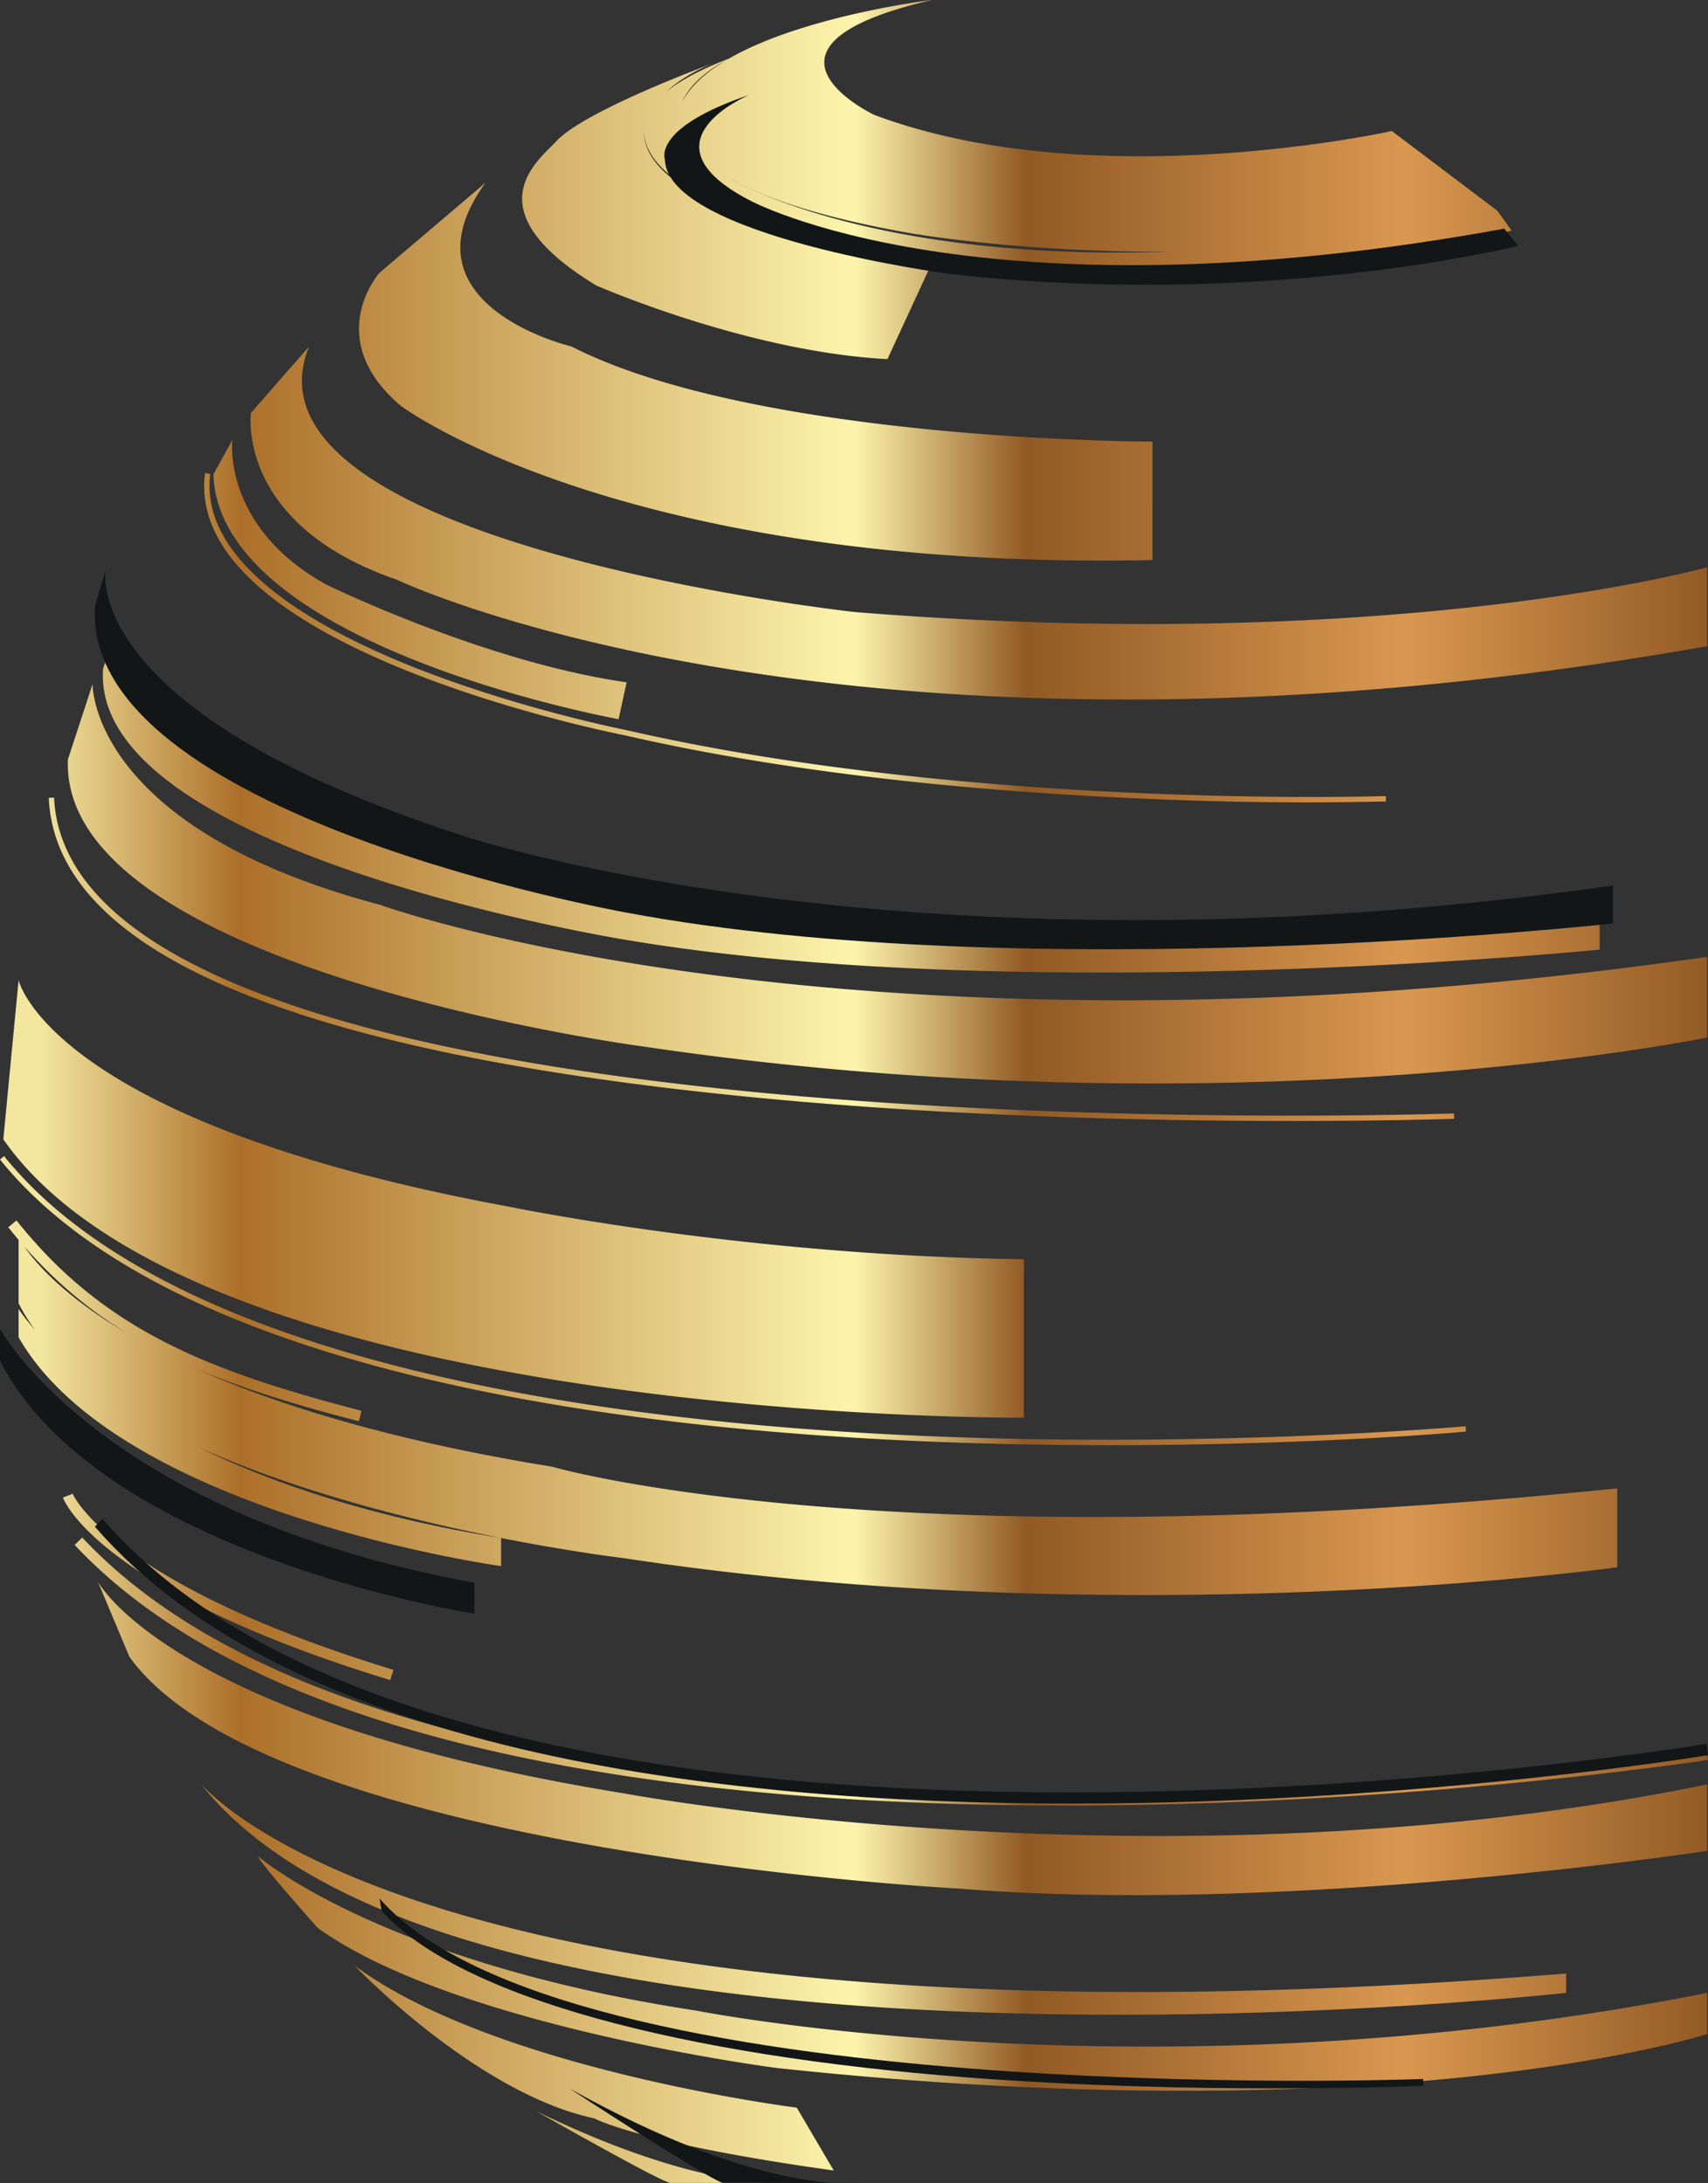 <svg xmlns="http://www.w3.org/2000/svg" width="18" height="23" viewBox="0 0 18 23">
    <rect x="0" y="0" width="18" height="23" fill="#333333" stroke="none"/>
    <defs>
        <linearGradient id="a" x1=".001%" y1="50%" y2="50%">
            <stop offset="2.75%" stop-color="#F3E69F"/>
            <stop offset="14.31%" stop-color="#AC6F29"/>
            <stop offset="50%" stop-color="#FDF5AD"/>
            <stop offset="60%" stop-color="#915924"/>
            <stop offset="82%" stop-color="#D99850"/>
            <stop offset="100%" stop-color="#915924"/>
        </linearGradient>
    </defs>
    <g fill="none" fill-rule="evenodd">
        <path fill="url(#a)" fill-rule="nonzero" d="M10.79 13.451v1.484s-8.665.058-10.755-2.933l.161-1.676s.33 1.496 5.175 2.387c0 0 2.497.518 5.42.552v.186zm4.66 1.63l-.005-.056c-.03.002-3.095.274-6.51.06-3.148-.2-7.246-.864-8.892-2.906L0 12.215c1.658 2.057 5.773 2.727 8.932 2.926 1.061.067 2.089.087 3.002.083 2.03-.01 3.495-.14 3.516-.143zm-11.64-.219c-1.663-.43-2.735-.875-3.636-2.005l-.087.072c.92 1.154 2.009 1.608 3.695 2.043l.027-.11zm2.769 1.553c5.343.814 10.465.095 10.465.095v-.831c-7.738.793-11.226-.228-11.226-.228C.919 14.656.196 13.03.196 13.03v.7c1.039 2.06 6.383 2.685 6.383 2.685zm-5.214 1.04c1.484 2.062 8.74 2.44 8.74 2.44 3.432.284 7.886-.397 7.886-.397v-.7c-5.679 1.164-11.412.095-11.412.095-4.787-.776-5.548-2.232-5.548-2.232l.334.795zm5.974 3.726c-3.34-.51-4.62-1.627-4.62-1.627.037.095.631.757.631.757 1.448 1.04 4.843 1.475 4.843 1.475 6.55.7 9.798-.359 9.798-.359v-.433c-5.787 1.153-10.652.187-10.652.187zm1.448 1.684l-.045-.075-.345-.587s-3.173-.398-4.657-1.494c0 0 1.28 1.342 2.523 1.607 0 0 .482.265 2.524.549zM3.999 9.53C.94 8.718.976 7.205.976 7.205l-.26.794c-.094 2.214 6.067 3.026 6.067 3.026 6.252.927 11.208-.095 11.208-.095v-.85C9.032 11.367 4 9.53 4 9.53zm-.741-5.88l-.613.699s-.167 1.173 1.54 1.759c0 0 4.787 2.289 13.806.7v-.832s-3.296.927-8.978.472c0 0-6.609-.719-5.755-2.799zm1.855-1.722l-1.114.946s-.611.688.223 1.4c0 0 2.315 1.741 7.923 1.626V4.652s-4.156 0-6.123-1.002c0 0-1.837-.434-.909-1.72zm4.24 1.854l.472-1.021S6.412 2.289 6.82 1.21c0 0 .168-.34.706-.547 0 0-1.317.479-1.651.812-.184.206-.928.719.408 1.532 0 0 1.595.7 3.07.776zm6.428-1.561l-1.113-.841s-3.135.7-5.455-.17c0 0-1.522-.719.612-1.211 0 0-2.282.274-2.653 1.111 0 0-.408.856 2.431 1.348 0 0 3.229.567 6.178-.237zM5.651 22.24s1.262.718 1.41.756h1.206s-.872.094-2.616-.756zM6.787 1.393c.035.92 3.038 1.369 3.038 1.369 3.384.434 6.105-.334 6.105-.334l-.149-.206C10.13 3.379 7.693 1.88 7.693 1.88c-1.21-.707 0-1.267 0-1.267-1.055.4-.906.78-.906.78zM3.431 6.154c-1.095-.61-.982-1.52-.982-1.52l-.2.363c.062 1.82 4.27 2.579 4.27 2.579l.085-.388C5.098 6.973 3.43 6.154 3.43 6.154zm11.175 2.29l-.001-.058c-.043.002-4.372.14-8.01-.696-.012-.002-1.17-.232-2.283-.681-1.021-.412-2.214-1.095-2.096-2.017l-.055-.008C1.927 6.81 6.394 7.708 6.583 7.746c1.891.434 3.967.606 5.534.67a36.83 36.83 0 0 0 2.49.027zm-9.747.728c-3.958-1.16-3.661-2.47-3.661-2.47l-.111.34C.938 8.995 6.604 9.902 6.604 9.902c4.193.707 10.254.102 10.254.102V9.65c-7.385.942-11.999-.479-11.999-.479zm10.466 2.614l-.002-.057c-.036.002-3.693.128-7.323-.22-2.13-.205-3.835-.531-5.066-.97C1.404 9.995.609 9.275.57 8.402l-.056.003c.072 1.627 2.589 2.69 7.48 3.16 2.096.201 4.2.244 5.612.244 1.038 0 1.702-.023 1.718-.023zM.196 13.788v.3c1.064 1.855 5.085 2.41 5.085 2.41v-.296C1.274 15.555.196 13.788.196 13.788zm3.95 3.803C1.168 16.68.77 15.745.766 15.736l-.103.04c.014.04.404.993 3.45 1.923l.033-.108zM18 18.539l-.017-.112c-.131.021-13.156 2.003-17.116-2.23l-.08.078c2.065 2.208 6.554 2.745 10.43 2.745 3.627 0 6.72-.47 6.783-.48zm-15.893.24c2.728 3.5 14.398 2.215 14.398 2.215v-.204c-12.041.972-14.398-2.01-14.398-2.01z"/>
        <path fill="#121617" d="M7.007 1.684c.034.806 2.988 1.2 2.988 1.2C13.323 3.263 16 2.59 16 2.59l-.147-.181c-5.559 1.015-7.955-.3-7.955-.3-1.19-.619 0-1.11 0-1.11-1.037.35-.89.684-.89.684zM4.83 8.788C.814 7.478 1.114 6 1.114 6l-.112.383c-.151 2.206 5.596 3.23 5.596 3.23 4.253.798 10.401.115 10.401.115v-.399c-7.49 1.063-12.17-.54-12.17-.54zM18 18.49l-.017-.12c-.13.023-12.992 2.129-16.904-2.37L1 16.083C3.04 18.43 7.473 19 11.3 19c3.584 0 6.637-.5 6.7-.51zM6 22s1.447.946 1.617.996H9S8 23.12 6 22zM15 21.973l-.003-.072c-.091.004-9.044.33-10.997-1.901l.022.13c.822.911 3.15 1.523 6.176 1.755 1.203.092 2.359.115 3.235.115.938 0 1.555-.027 1.567-.027z"/>
        <path fill="#121617" d="M0 14v.334C1.045 16.387 5 17 5 17v-.327C1.06 15.956 0 14 0 14z"/>
    </g>
</svg>
